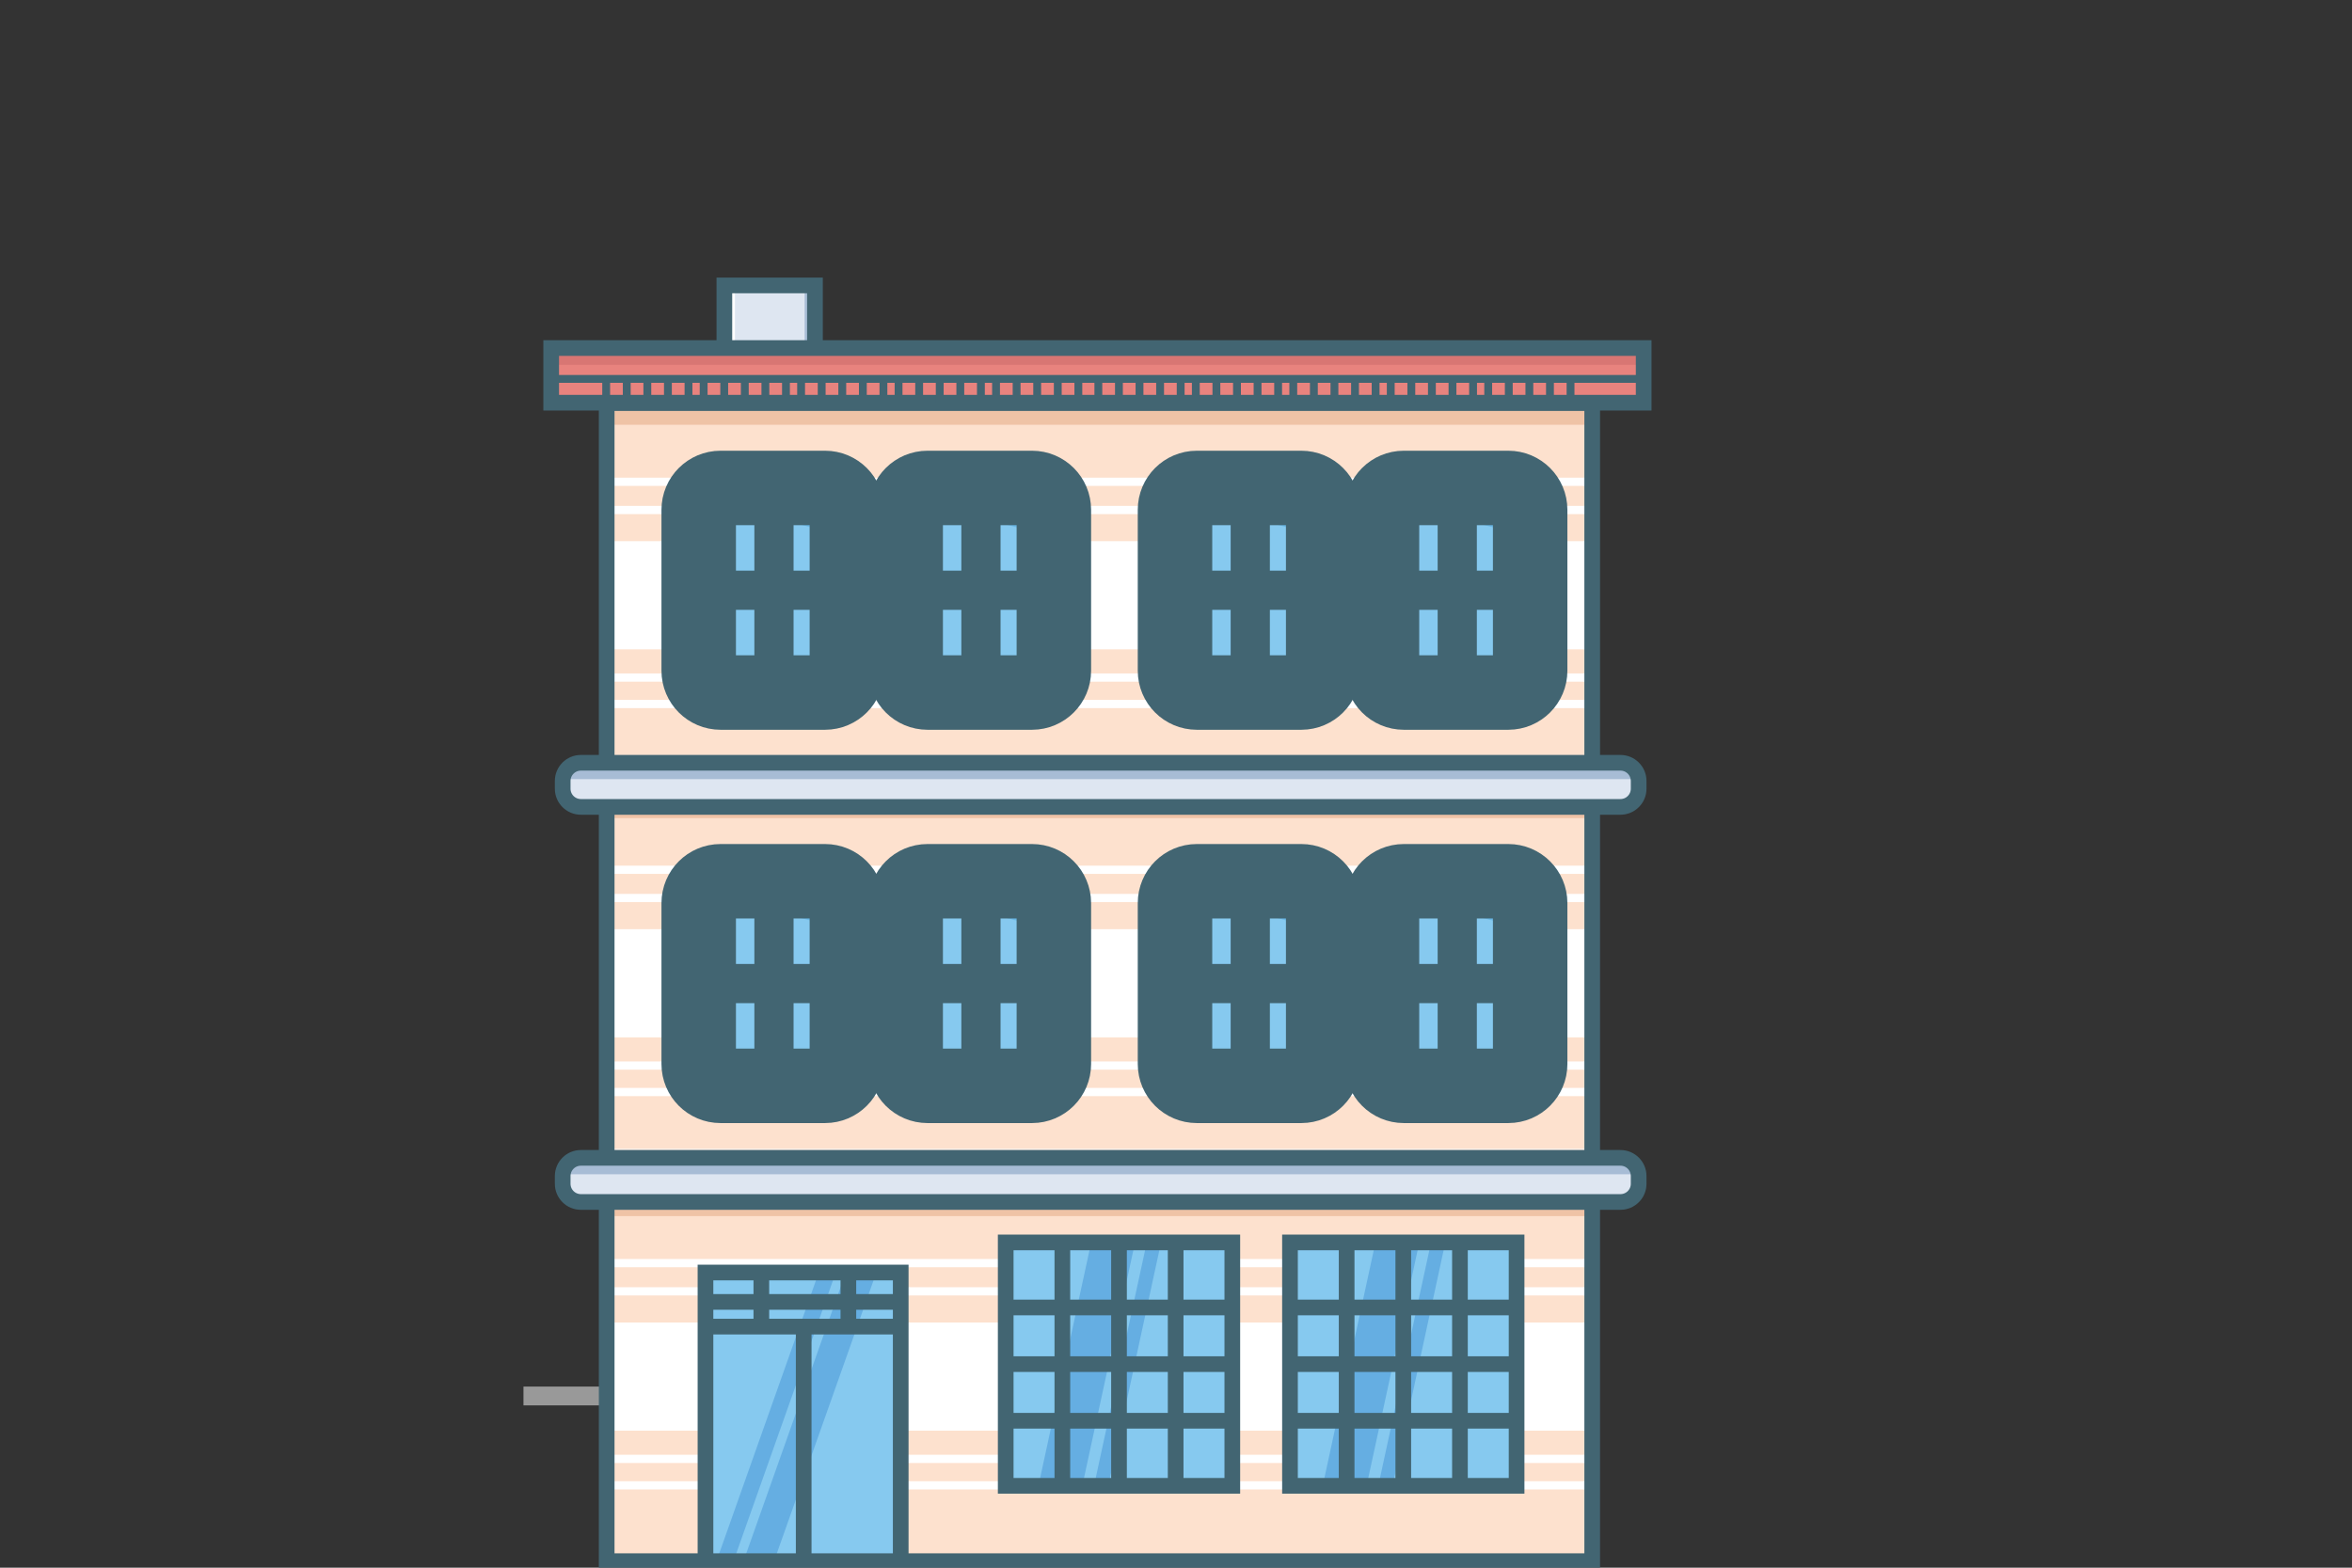 <?xml version="1.0" encoding="utf-8"?>
<!-- Generator: Adobe Illustrator 16.0.4, SVG Export Plug-In . SVG Version: 6.00 Build 0)  -->
<!DOCTYPE svg PUBLIC "-//W3C//DTD SVG 1.1//EN" "http://www.w3.org/Graphics/SVG/1.1/DTD/svg11.dtd">
<svg version="1.1" id="Layer_1" xmlns="http://www.w3.org/2000/svg" xmlns:xlink="http://www.w3.org/1999/xlink" x="0px" y="0px"
	 width="600px" height="400px" viewBox="0 0 600 400" enable-background="new 0 0 600 400" xml:space="preserve">
<rect x="0" y="0" width="600" height="400" fill="#333333" stroke="none"/>
<path opacity="0.5" fill="#FFFFFF" enable-background="new    " d="M133.539,353.788h251.409v4.8H133.539V353.788z"/>
<path fill="#FDE1CE" d="M155.439,203.633h251.409v94.803H155.439V203.633z"/>
<path fill="#FFFFFF" d="M154.39,237.082h252.008v27.602H154.39V237.082z M154.39,220.883h252.008v2.1H154.39V220.883z
	 M154.39,270.835h252.008v2.099H154.39V270.835z M154.39,277.584h252.008v2.1H154.39V277.584z M154.39,228.083h252.008v2.1H154.39
	V228.083z"/>
<path fill="#EFC3A6" d="M153.939,203.932h251.409v4.8H153.939V203.932z"/>
<path opacity="0.5" fill="#FFFFFF" enable-background="new    " d="M153.939,293.035h251.409v4.801H153.939V293.035z"/>
<path fill="none" stroke="#426572" stroke-width="4" stroke-miterlimit="10" d="M154.765,203.182h251.409v94.803H154.765V203.182z"
	/>
<path fill="#EFC3A6" d="M353.146,276.234l32.082,5.721c3.424,0.611,6.619-1.725,6.619-4.838v-3.283L353.146,276.234z
	 M300.046,276.234l32.083,5.721c3.424,0.611,6.618-1.725,6.618-4.838v-3.283L300.046,276.234z"/>
<path fill="#86C9EF" d="M305.314,224.559h26.662c3.076,0,5.57,2.493,5.57,5.569v41.062c0,3.076-2.494,5.569-5.57,5.569h-26.662
	c-3.076,0-5.569-2.493-5.569-5.569v-41.062C299.745,227.052,302.238,224.559,305.314,224.559z"/>
<path fill="#86C9EF" d="M358.116,224.559h26.661c3.076,0,5.57,2.493,5.57,5.569v41.062c0,3.076-2.494,5.569-5.57,5.569h-26.661
	c-3.076,0-5.569-2.493-5.569-5.569v-41.062C352.547,227.052,355.04,224.559,358.116,224.559z"/>
<path fill="none" stroke="#426572" stroke-width="10" stroke-miterlimit="10" d="M352.098,250.958h38.25"/>
<path fill="#307FC3" d="M337.546,230.411v4.649c0-2.362-1.915-5.028-4.278-5.028l-31.638-2.4c-2.363,0-1.879,2.816-1.879,5.177
	v-2.399c0-2.363,1.915-4.278,4.278-4.278l0,0h29.246C335.636,226.135,337.547,228.051,337.546,230.411z"/>
<path opacity="0.5" fill="#4DA7DF" enable-background="new    " d="M337.396,229.96v7.241l-37.181-9.464
	c0.776-1.277,2.163-2.058,3.657-2.056h29.246C335.481,225.682,337.396,227.598,337.396,229.96z"/>
<path fill="#307FC3" d="M390.049,230.411v4.649c0-2.362-1.916-5.028-4.279-5.028l-31.637-2.4c-2.363,0-1.879,2.816-1.879,5.177
	v-2.399c0-2.363,1.916-4.278,4.279-4.278l0,0h29.244C388.139,226.135,390.05,228.051,390.049,230.411z"/>
<path opacity="0.5" fill="#4DA7DF" enable-background="new    " d="M389.898,229.96v7.241l-37.182-9.462
	c0.775-1.277,2.162-2.058,3.658-2.056h29.244C387.982,225.684,389.897,227.598,389.898,229.96z"/>
<path fill="none" stroke="#426572" stroke-width="10" stroke-miterlimit="10" d="M371.748,224.107v51.902"/>
<path fill="none" stroke="#426572" stroke-width="19" stroke-miterlimit="10" d="M358.116,224.857h26.661
	c3.076,0,5.57,2.493,5.57,5.569v41.062c0,3.076-2.494,5.569-5.57,5.569h-26.661c-3.076,0-5.569-2.493-5.569-5.569v-41.062
	C352.547,227.351,355.04,224.857,358.116,224.857z"/>
<path fill="none" stroke="#426572" stroke-width="10" stroke-miterlimit="10" d="M299.296,250.958h38.25 M318.946,224.107v51.902"/>
<path fill="none" stroke="#426572" stroke-width="19" stroke-miterlimit="10" d="M305.314,224.857h26.662
	c3.076,0,5.57,2.493,5.57,5.569v41.062c0,3.076-2.494,5.569-5.57,5.569h-26.662c-3.076,0-5.569-2.493-5.569-5.569v-41.062
	C299.745,227.351,302.238,224.857,305.314,224.857z"/>
<path fill="#EFC3A6" d="M231.635,276.234l32.083,5.721c3.424,0.611,6.619-1.725,6.619-4.838v-3.283L231.635,276.234z
	 M178.54,276.234l32.083,5.721c3.423,0.611,6.619-1.725,6.619-4.838v-3.283L178.54,276.234z"/>
<path fill="#86C9EF" d="M183.811,224.559h26.662c3.076,0,5.57,2.493,5.57,5.569v41.062c0,3.076-2.494,5.569-5.57,5.569h-26.662
	c-3.076,0-5.57-2.493-5.57-5.569v-41.062C178.241,227.052,180.735,224.559,183.811,224.559z"/>
<path fill="#86C9EF" d="M236.613,224.559h26.661c3.076,0,5.57,2.493,5.57,5.569v41.062c0,3.076-2.494,5.569-5.57,5.569h-26.661
	c-3.076,0-5.57-2.493-5.57-5.569v-41.062C231.043,227.052,233.537,224.559,236.613,224.559z"/>
<path fill="none" stroke="#426572" stroke-width="10" stroke-miterlimit="10" d="M230.592,250.958h38.252"/>
<path fill="#307FC3" d="M216.042,230.411v4.649c0-2.362-1.916-5.028-4.279-5.028l-31.638-2.4c-2.363,0-1.879,2.816-1.879,5.177
	v-2.399c0-2.363,1.916-4.278,4.279-4.278l0,0h29.237c2.363,0,4.279,1.915,4.279,4.278
	C216.042,230.41,216.042,230.41,216.042,230.411z"/>
<path opacity="0.5" fill="#4DA7DF" enable-background="new    " d="M215.892,229.96v7.241l-37.182-9.462
	c0.776-1.277,2.163-2.058,3.658-2.056h29.245C213.976,225.684,215.891,227.598,215.892,229.96L215.892,229.96z"/>
<path fill="#307FC3" d="M268.545,230.411v4.649c0-2.362-1.916-5.028-4.279-5.028l-31.637-2.4c-2.363,0-1.879,2.816-1.879,5.177
	v-2.399c0-2.363,1.916-4.278,4.279-4.278l0,0h29.237c2.363,0,4.279,1.915,4.279,4.278
	C268.545,230.41,268.545,230.41,268.545,230.411z"/>
<path opacity="0.5" fill="#4DA7DF" enable-background="new    " d="M268.395,229.96v7.241l-37.18-9.464
	c0.776-1.277,2.163-2.058,3.658-2.056h29.243C266.479,225.682,268.395,227.597,268.395,229.96L268.395,229.96z"/>
<path fill="none" stroke="#426572" stroke-width="10" stroke-miterlimit="10" d="M250.244,224.107v51.902"/>
<path fill="none" stroke="#426572" stroke-width="19" stroke-miterlimit="10" d="M236.613,224.857h26.661
	c3.076,0,5.57,2.493,5.57,5.569v41.062c0,3.076-2.494,5.569-5.57,5.569h-26.661c-3.076,0-5.57-2.493-5.57-5.569v-41.062
	C231.043,227.351,233.537,224.857,236.613,224.857z"/>
<path fill="none" stroke="#426572" stroke-width="10" stroke-miterlimit="10" d="M177.79,250.958h38.252 M197.441,224.107v51.902"/>
<path fill="none" stroke="#426572" stroke-width="19" stroke-miterlimit="10" d="M183.811,224.857h26.662
	c3.076,0,5.57,2.493,5.57,5.569v41.062c0,3.076-2.494,5.569-5.57,5.569h-26.662c-3.076,0-5.57-2.493-5.57-5.569v-41.062
	C178.241,227.351,180.735,224.857,183.811,224.857z"/>
<path fill="#FDE1CE" d="M155.439,103.277h251.409v94.803H155.439V103.277z"/>
<path fill="#FFFFFF" d="M154.39,138.078h252.008v27.601H154.39V138.078z M154.39,121.879h252.008v2.099H154.39V121.879z
	 M154.39,171.831h252.008v2.099H154.39V171.831z M154.39,178.58h252.008v2.1H154.39V178.58z M154.39,129.079h252.008v2.1H154.39
	V129.079z"/>
<path fill="#EFC3A6" d="M153.939,103.578h251.409v4.8H153.939V103.578z"/>
<path opacity="0.5" fill="#FFFFFF" enable-background="new    " d="M153.939,192.681h251.409v4.8H153.939V192.681z"/>
<path fill="none" stroke="#426572" stroke-width="4" stroke-miterlimit="10" d="M154.765,102.828h251.409v94.803H154.765V102.828z"
	/>
<path fill="#EFC3A6" d="M353.146,175.881l32.082,5.72c3.424,0.611,6.619-1.725,6.619-4.837v-3.283L353.146,175.881z
	 M300.046,175.881l32.083,5.72c3.424,0.611,6.618-1.725,6.618-4.837v-3.283L300.046,175.881z"/>
<path fill="#86C9EF" d="M305.314,124.205h26.662c3.076,0,5.57,2.494,5.57,5.57v41.062c0,3.076-2.494,5.57-5.57,5.57h-26.662
	c-3.076,0-5.569-2.494-5.569-5.57v-41.062C299.745,126.698,302.238,124.205,305.314,124.205z"/>
<path fill="#86C9EF" d="M358.116,124.205h26.661c3.076,0,5.57,2.494,5.57,5.57v41.062c0,3.076-2.494,5.57-5.57,5.57h-26.661
	c-3.076,0-5.569-2.494-5.569-5.57v-41.062C352.547,126.698,355.04,124.205,358.116,124.205z"/>
<path fill="none" stroke="#426572" stroke-width="10" stroke-miterlimit="10" d="M352.098,150.604h38.25"/>
<path fill="#307FC3" d="M337.546,130.065v4.65c0-2.363-1.915-5.029-4.278-5.029l-31.638-2.4c-2.363,0-1.879,2.816-1.879,5.177
	v-2.398c0-2.363,1.915-4.279,4.278-4.279l0,0h29.246C335.635,125.791,337.546,127.705,337.546,130.065z"/>
<path opacity="0.5" fill="#4DA7DF" enable-background="new    " d="M337.396,129.606v7.242l-37.181-9.464
	c0.776-1.277,2.163-2.057,3.657-2.056h29.246C335.481,125.329,337.396,127.244,337.396,129.606L337.396,129.606z"/>
<path fill="#307FC3" d="M390.049,130.065v4.65c0-2.363-1.916-5.029-4.279-5.029l-31.637-2.4c-2.363,0-1.879,2.816-1.879,5.177
	v-2.398c0-2.363,1.916-4.279,4.279-4.279l0,0h29.244C388.138,125.791,390.049,127.705,390.049,130.065z"/>
<path opacity="0.5" fill="#4DA7DF" enable-background="new    " d="M389.898,129.606v7.242l-37.182-9.462
	c0.775-1.277,2.162-2.057,3.658-2.056h29.244C387.982,125.33,389.897,127.244,389.898,129.606z"/>
<path fill="none" stroke="#426572" stroke-width="10" stroke-miterlimit="10" d="M371.748,123.753v51.903"/>
<path fill="none" stroke="#426572" stroke-width="19" stroke-miterlimit="10" d="M358.116,124.503h26.661
	c3.076,0,5.57,2.494,5.57,5.57v41.062c0,3.076-2.494,5.57-5.57,5.57h-26.661c-3.076,0-5.569-2.494-5.569-5.57v-41.062
	C352.547,126.997,355.04,124.503,358.116,124.503z"/>
<path fill="none" stroke="#426572" stroke-width="10" stroke-miterlimit="10" d="M299.296,150.604h38.25 M318.946,123.753v51.903"/>
<path fill="none" stroke="#426572" stroke-width="19" stroke-miterlimit="10" d="M305.314,124.503h26.662
	c3.076,0,5.57,2.494,5.57,5.57v41.062c0,3.076-2.494,5.57-5.57,5.57h-26.662c-3.076,0-5.569-2.494-5.569-5.57v-41.062
	C299.745,126.997,302.238,124.503,305.314,124.503z"/>
<path fill="#EFC3A6" d="M231.635,175.881l32.083,5.72c3.424,0.611,6.619-1.725,6.619-4.837v-3.283L231.635,175.881z M178.54,175.881
	l32.083,5.72c3.423,0.611,6.619-1.725,6.619-4.837v-3.283L178.54,175.881z"/>
<path fill="#86C9EF" d="M183.811,124.205h26.662c3.076,0,5.57,2.494,5.57,5.57v41.062c0,3.076-2.494,5.57-5.57,5.57h-26.662
	c-3.076,0-5.57-2.494-5.57-5.57v-41.062C178.241,126.698,180.735,124.205,183.811,124.205z"/>
<path fill="#86C9EF" d="M236.613,124.205h26.661c3.076,0,5.57,2.494,5.57,5.57v41.062c0,3.076-2.494,5.57-5.57,5.57h-26.661
	c-3.076,0-5.57-2.494-5.57-5.57v-41.062C231.043,126.698,233.537,124.205,236.613,124.205z"/>
<path fill="none" stroke="#426572" stroke-width="10" stroke-miterlimit="10" d="M230.592,150.604h38.252"/>
<path fill="#307FC3" d="M216.042,130.065v4.65c0-2.363-1.916-5.029-4.279-5.029l-31.638-2.4c-2.363,0-1.879,2.816-1.879,5.177
	v-2.398c0-2.363,1.916-4.279,4.279-4.279h29.237C214.126,125.787,216.042,127.702,216.042,130.065z"/>
<path opacity="0.5" fill="#4DA7DF" enable-background="new    " d="M215.892,129.606v7.242l-37.182-9.462
	c0.776-1.277,2.163-2.057,3.658-2.056h29.245C213.976,125.33,215.891,127.244,215.892,129.606L215.892,129.606z"/>
<path fill="#307FC3" d="M268.545,130.065v4.65c0-2.363-1.916-5.029-4.279-5.029l-31.655-2.408c-2.363,0-1.879,2.816-1.879,5.178
	v-2.391c0-2.363,1.916-4.279,4.279-4.279h29.255C266.629,125.787,268.545,127.702,268.545,130.065L268.545,130.065z"/>
<path opacity="0.5" fill="#4DA7DF" enable-background="new    " d="M268.395,129.606v7.242l-37.182-9.462
	c0.776-1.277,2.163-2.057,3.658-2.056h29.245C266.478,125.33,268.394,127.244,268.395,129.606z"/>
<path fill="none" stroke="#426572" stroke-width="10" stroke-miterlimit="10" d="M250.244,123.753v51.903"/>
<path fill="none" stroke="#426572" stroke-width="19" stroke-miterlimit="10" d="M236.613,124.503h26.661
	c3.076,0,5.57,2.494,5.57,5.57v41.062c0,3.076-2.494,5.57-5.57,5.57h-26.661c-3.076,0-5.57-2.494-5.57-5.57v-41.062
	C231.043,126.997,233.537,124.503,236.613,124.503z"/>
<path fill="none" stroke="#426572" stroke-width="10" stroke-miterlimit="10" d="M177.79,150.604h38.252 M197.441,123.753v51.903"/>
<path fill="none" stroke="#426572" stroke-width="19" stroke-miterlimit="10" d="M183.811,124.503h26.662
	c3.076,0,5.57,2.494,5.57,5.57v41.062c0,3.076-2.494,5.57-5.57,5.57h-26.662c-3.076,0-5.57-2.494-5.57-5.57v-41.062
	C178.241,126.997,180.735,124.503,183.811,124.503z"/>
<path fill="#DEE6F1" d="M185.139,72.827h23.113v21.355h-23.113V72.827z"/>
<path fill="#FFFFFF" d="M209.072,94.264v0.164h-23.115V73.073h1.521v21.191H209.072z"/>
<path fill="#A7BCD5" d="M207.317,73.401V91.56h-2.049V73.401H207.317z"/>
<path fill="none" stroke="#426572" stroke-width="4" stroke-miterlimit="10" d="M184.788,72.827H207.9v21.355h-23.113V72.827z"/>
<path fill="#E8837E" d="M141.003,89.177h278.693v13.95H141.003V89.177z"/>
<path fill="#D87673" d="M141.483,88.728h278.693v4.351H141.483V88.728z"/>
<path fill="none" stroke="#426572" stroke-width="4" stroke-miterlimit="10" d="M140.61,88.802h278.693v13.95H140.61V88.802z"/>
<path fill="none" stroke="#426572" stroke-width="2" stroke-miterlimit="10" d="M140.687,96.678h279.01 M154.636,96.377v6.45
	 M159.888,96.377v6.45 M165.137,96.377v6.45 M170.387,96.377v6.45 M175.638,96.377v6.45 M179.501,96.377v6.45 M184.75,96.377v6.45
	 M190,96.377v6.45 M195.251,96.377v6.45 M200.501,96.377v6.45 M204.364,96.377v6.45 M209.613,96.377v6.45 M214.865,96.377v6.45
	 M220.114,96.377v6.45 M225.364,96.377v6.45 M229.227,96.377v6.45 M234.478,96.377v6.45 M239.728,96.377v6.45 M244.977,96.377v6.45
	 M250.229,96.377v6.45 M254.091,96.377v6.45 M259.341,96.377v6.45 M264.59,96.377v6.45 M269.842,96.377v6.45 M275.091,96.377v6.45
	 M280.192,96.377v6.45 M285.442,96.377v6.45 M290.691,96.377v6.45 M295.943,96.377v6.45 M301.192,96.377v6.45 M305.055,96.377v6.45
	 M310.305,96.377v6.45 M315.557,96.377v6.45 M320.806,96.377v6.45 M326.055,96.377v6.45 M329.918,96.377v6.45 M335.17,96.377v6.45
	 M340.419,96.377v6.45 M345.668,96.377v6.45 M350.92,96.377v6.45 M354.783,96.377v6.45 M360.032,96.377v6.45 M365.281,96.377v6.45
	 M370.533,96.377v6.45 M375.783,96.377v6.45 M379.646,96.377v6.45 M384.895,96.377v6.45 M390.146,96.377v6.45 M395.396,96.377v6.45
	 M400.646,96.377v6.45"/>
<path fill="#FDE1CE" d="M155.439,303.986h251.409v94.803H155.439V303.986z"/>
<path fill="#FFFFFF" d="M154.39,337.438h252.008v27.601H154.39V337.438z M154.39,321.236h252.008v2.1H154.39V321.236z
	 M154.39,371.188h252.008v2.1H154.39V371.188z M154.39,377.938h252.008v2.1H154.39V377.938z M154.39,328.437h252.008v2.1H154.39
	V328.437z"/>
<path fill="#EFC3A6" d="M153.939,305.486h251.409v4.8H153.939V305.486z"/>
<path fill="#86C9EF" d="M179.97,397.59v-73.203h49.804v73.203"/>
<path fill="#65AEE2" d="M213.529,323.787L187.6,396.988h-4.345l25.927-73.201H213.529z M223.872,323.787l-25.927,73.201h-7.794
	l25.927-73.201H223.872z"/>
<path fill="none" stroke="#426572" stroke-width="4" stroke-miterlimit="10" d="M179.97,397.889v-73.201h49.804v73.201"/>
<path fill="none" stroke="#426572" stroke-width="4" stroke-miterlimit="10" d="M154.765,303.535h251.409v94.803H154.765V303.535z"
	/>
<path fill="#DEE6F1" d="M147.407,295.223h265.201c2.562,0,4.64,2.078,4.64,4.641v1.973c0,2.562-2.077,4.64-4.64,4.64H147.407
	c-2.563,0-4.641-2.077-4.641-4.64v-1.973C142.766,297.301,144.844,295.223,147.407,295.223z"/>
<path fill="#A7BCD5" d="M146.305,296.064h268.636c1.617,0,2.929,1.312,2.929,2.93l0,0v0.621H143.383v-0.621
	C143.383,297.379,144.69,296.069,146.305,296.064z"/>
<path fill="none" stroke="#426572" stroke-width="4" stroke-miterlimit="10" d="M148.182,295.432h265.201
	c2.562,0,4.64,2.078,4.64,4.641v1.973c0,2.562-2.077,4.64-4.64,4.64H148.182c-2.562,0-4.64-2.077-4.64-4.64v-1.973
	C143.542,297.51,145.619,295.432,148.182,295.432z"/>
<path fill="#DEE6F1" d="M147.407,194.42h265.201c2.562,0,4.64,2.078,4.64,4.64v1.973c0,2.562-2.077,4.641-4.64,4.641H147.407
	c-2.563,0-4.641-2.078-4.641-4.641v-1.973C142.766,196.498,144.844,194.42,147.407,194.42z"/>
<path fill="#A7BCD5" d="M146.305,195.254h268.636c1.617,0,2.929,1.312,2.929,2.929v0.621H143.383v-0.621
	C143.383,196.569,144.69,195.259,146.305,195.254z"/>
<path fill="none" stroke="#426572" stroke-width="4" stroke-miterlimit="10" d="M148.182,194.627h265.201
	c2.562,0,4.64,2.078,4.64,4.64v1.973c0,2.562-2.077,4.641-4.64,4.641H148.182c-2.562,0-4.64-2.078-4.64-4.641v-1.973
	C143.542,196.705,145.619,194.627,148.182,194.627z"/>
<path fill="none" stroke="#426572" stroke-width="4" stroke-miterlimit="10" d="M181.47,332.187h47.702 M181.171,338.486h47.702
	 M194.22,324.236v14.85 M216.421,324.236v14.85"/>
<path fill="none" stroke="#426572" stroke-width="4" stroke-miterlimit="10" d="M205.022,338.787v59.402"/>
<path fill="#86C9EF" d="M255.486,317.938h57.807v62.104h-57.807V317.938z"/>
<path fill="#65AEE2" d="M289.605,316.766l-13.454,62.104h-11.19l13.454-62.104H289.605z M296.238,316.766l-13.456,62.104h-3.642
	l13.454-62.104H296.238z"/>
<path fill="none" stroke="#426572" stroke-width="4" stroke-miterlimit="10" d="M271.01,316.193v63.729 M285.461,316.193v63.729
	 M299.913,316.193v63.729 M315.246,333.606h-59.567 M315.246,348.058h-59.567 M315.246,362.51h-59.567"/>
<path fill="none" stroke="#426572" stroke-width="4" stroke-miterlimit="10" d="M256.558,317.006h57.807v62.104h-57.807V317.006z"/>
<path fill="#86C9EF" d="M328.004,317.938h57.807v62.104h-57.807V317.938z"/>
<path fill="#65AEE2" d="M362.124,316.766l-13.454,62.104H337.48l13.453-62.104H362.124z M368.756,316.766l-13.455,62.104h-3.643
	l13.453-62.104H368.756z"/>
<path fill="none" stroke="#426572" stroke-width="4" stroke-miterlimit="10" d="M343.529,316.193v63.729 M357.981,316.193v63.729
	 M372.434,316.193v63.729 M387.764,333.606h-59.566 M387.764,348.058h-59.566 M387.764,362.51h-59.566"/>
<path fill="none" stroke="#426572" stroke-width="4" stroke-miterlimit="10" d="M329.078,317.006h57.807v62.104h-57.807V317.006z"/>
</svg>
